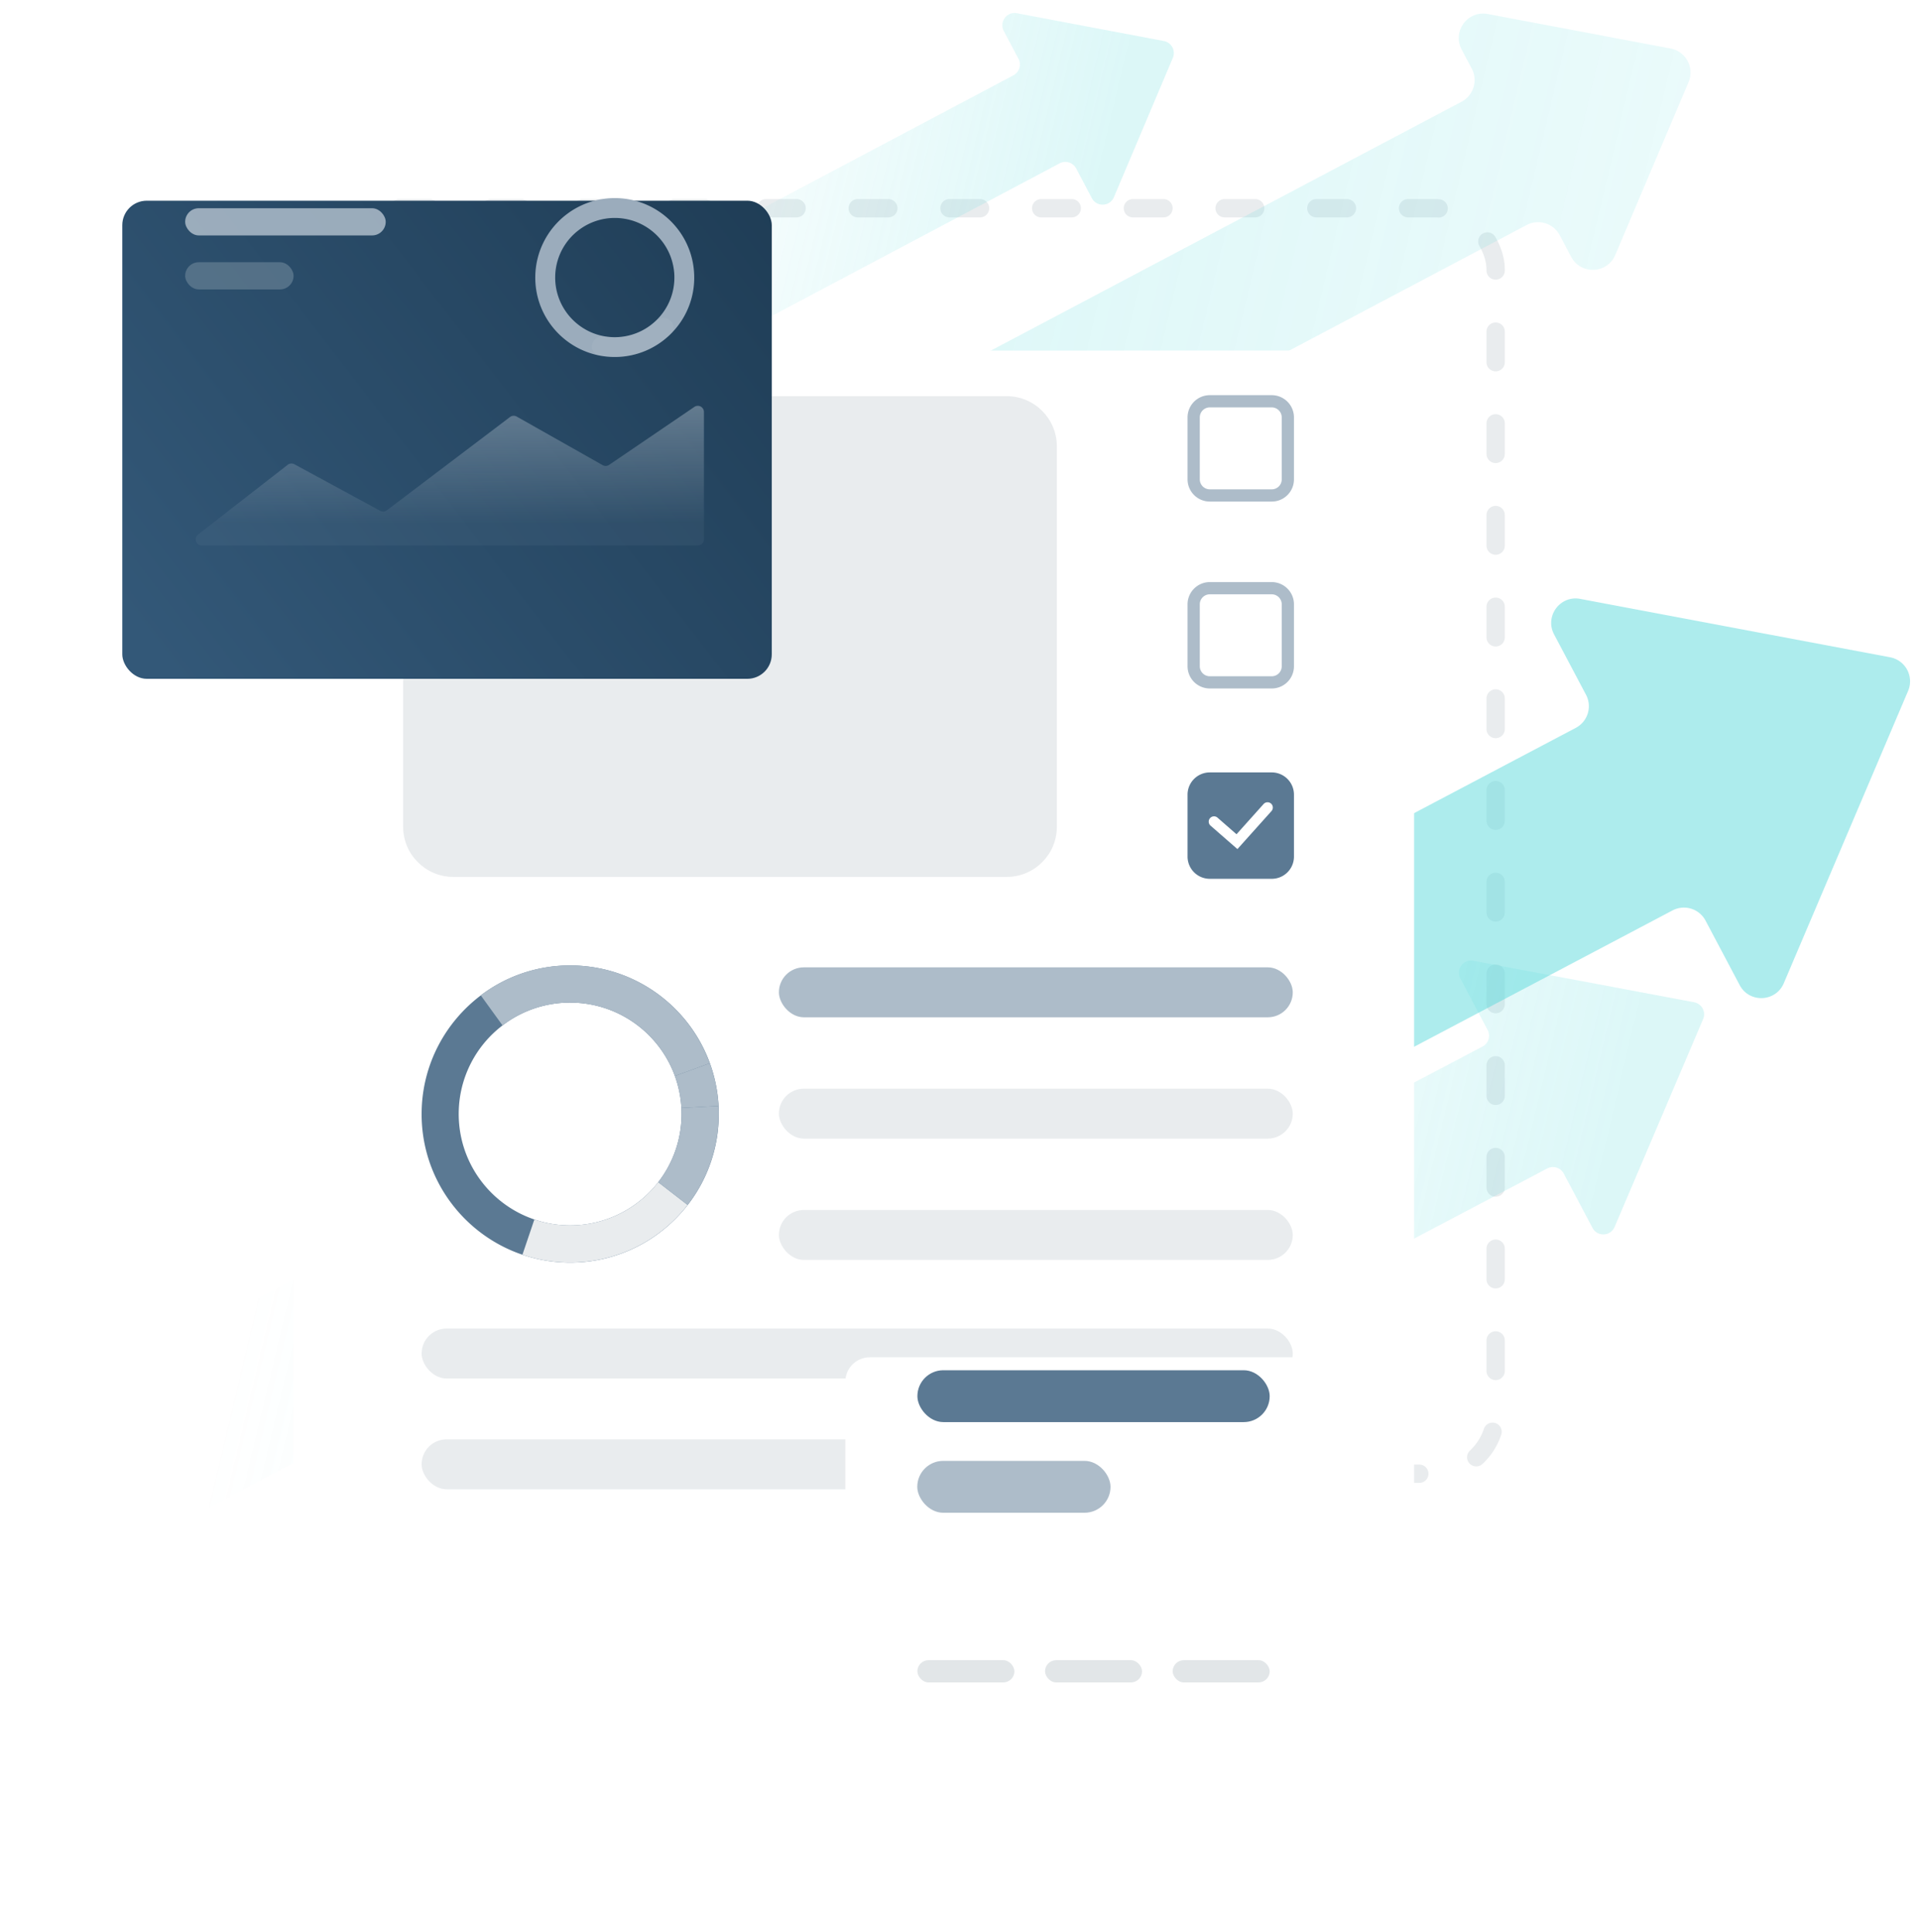 <?xml version="1.0" encoding="utf-8"?>
<svg width="314" height="316" fill="none" xmlns="http://www.w3.org/2000/svg"><rect x="55.276" y="34.06" width="189.325" height="206.991" rx="10" stroke="#E9ECEE" stroke-width="3" stroke-linecap="round" stroke-linejoin="round" stroke-dasharray="5 10"/><path d="M183.784 189.314l20.063-47.133-50.03-9.401 8.619 16.271-141.049 74.278 12.466 23.411 140.993-74.278 8.938 16.852z" fill="url(#paint0_linear)"/><path d="M260.446 200.843c.788 1.487 2.948 1.396 3.607-.153l14.482-34.004a2 2 0 00-1.47-2.749l-36.105-6.79c-1.647-.31-2.922 1.422-2.137 2.902l4.465 8.422a1.999 1.999 0 01-.835 2.706l-116.629 61.418a2 2 0 00-.834 2.71l8.747 16.417a2 2 0 002.697.829l116.602-61.43a1.999 1.999 0 012.699.833l4.711 8.889z" fill="url(#paint1_linear)"/><path d="M256.946 42.008c1.574 2.98 5.903 2.797 7.219-.307l11.987-28.274a4 4 0 00-2.941-5.492l-29.893-5.643c-3.291-.622-5.843 2.835-4.28 5.797l1.659 3.144a4 4 0 01-1.668 5.403l-113.925 60.24a4 4 0 00-1.664 5.41l6.946 13.097a4 4 0 005.404 1.662l113.882-60.24a4 4 0 015.407 1.668l1.867 3.535z" fill="url(#paint2_linear)"/><path d="M178.558 32.407c.787 1.493 2.954 1.4 3.612-.153l9.643-22.798a2 2 0 00-1.47-2.744l-24.047-4.55c-1.645-.311-2.922 1.416-2.141 2.898l2.405 4.564a2 2 0 01-.833 2.7L83.119 56.108a2 2 0 00-.83 2.703l5.745 10.85a2 2 0 002.704.83l82.557-43.772a2 2 0 012.706.835l2.557 4.852z" fill="url(#paint3_linear)"/><path opacity=".5" d="M284.508 161.127c1.575 2.976 5.899 2.793 7.217-.306l20.33-47.816a4 4 0 00-2.94-5.496l-50.686-9.55c-3.292-.62-5.843 2.84-4.276 5.802l5.228 9.882a4 4 0 01-1.67 5.408L85.149 210.073a4 4 0 00-1.666 5.416l12.125 22.797a4 4 0 005.398 1.66l172.52-91.031a4 4 0 015.402 1.667l5.58 10.545z" fill="#5CDBDD"/><g filter="url(#filter0_d)"><rect x="48.013" y="47.339" width="183.252" height="221.028" rx="4" fill="#fff"/></g><path d="M85.45 205.234a24.407 24.407 0 007.484 1.279c7.93.103 15.012-3.602 19.528-9.415a24.172 24.172 0 005.085-14.566c.01-.542 0-1.092-.028-1.624a24.412 24.412 0 00-1.418-6.989c-3.35-9.229-12.139-15.863-22.533-16.003a24.127 24.127 0 00-14.928 4.889c-5.795 4.377-9.583 11.282-9.686 19.101-.149 10.797 6.784 20.044 16.497 23.328zm-10.43-23.262a18.177 18.177 0 017.165-14.249 18.128 18.128 0 0111.29-3.733c7.791.103 14.378 5.077 16.897 12v.01a18.273 18.273 0 011.092 6.448 18.17 18.17 0 01-3.816 10.917 18.197 18.197 0 01-14.64 7.064 17.915 17.915 0 01-5.607-.961c-7.278-2.454-12.484-9.387-12.382-17.496z" fill="#5B7993"/><path d="M107.648 193.365l4.805 3.723c-4.507 5.813-11.598 9.518-19.529 9.415a24.168 24.168 0 01-7.483-1.278l1.95-5.758c1.764.598 3.649.933 5.608.952a18.142 18.142 0 0014.649-7.054z" fill="#E9ECEE"/><path d="M111.436 181.225l6.074-.327c.028.542.037 1.083.028 1.633a24.21 24.21 0 01-5.085 14.567l-4.805-3.724a18.17 18.17 0 003.816-10.917c0-.42-.009-.831-.028-1.232z" fill="#ADBCC9"/><path d="M111.436 181.225a18.252 18.252 0 00-1.063-5.226v-.009l5.719-2.081a24.078 24.078 0 011.418 6.989l-6.074.327z" fill="#ADBCC9"/><path d="M78.62 162.796a24.14 24.14 0 0114.929-4.89c10.394.131 19.183 6.774 22.533 16.003l-5.711 2.09v-.009c-2.509-6.915-9.097-11.897-16.897-12a18.172 18.172 0 00-11.29 3.732l-3.564-4.926z" fill="#ADBCC9"/><path opacity=".1" d="M164.638 143.433H74.133c-4.525 0-8.201-3.676-8.201-8.202v-62.23c0-4.526 3.676-8.202 8.201-8.202h90.505c4.525 0 8.201 3.676 8.201 8.202v62.23c.01 4.526-3.676 8.202-8.201 8.202z" fill="#1F3D56"/><path d="M207.978 143.744h-10.124a3.638 3.638 0 01-3.639-3.639v-10.124a3.638 3.638 0 013.639-3.64h10.124a3.638 3.638 0 013.639 3.64v10.124a3.632 3.632 0 01-3.639 3.639z" fill="#5B7993"/><path d="M207.978 111.613h-10.124a2.638 2.638 0 01-2.639-2.639V98.85a2.638 2.638 0 012.639-2.64h10.124a2.638 2.638 0 012.639 2.64v10.124a2.632 2.632 0 01-2.639 2.639zM207.978 81.038h-10.124a2.638 2.638 0 01-2.639-2.64V68.275a2.638 2.638 0 012.639-2.639h10.124a2.638 2.638 0 012.639 2.64v10.124a2.632 2.632 0 01-2.639 2.639z" stroke="#ADBCC9" stroke-width="2"/><path d="M202.37 138.882l-4.395-3.835a.86.86 0 01-.084-1.222.86.86 0 011.223-.084l3.107 2.715 4.431-4.946a.87.87 0 011.223-.065.869.869 0 01.065 1.222l-5.57 6.215z" fill="#fff"/><g filter="url(#filter1_d)"><rect x="20" y="22.828" width="106.216" height="78.203" rx="4" fill="url(#paint4_linear)"/></g><rect opacity=".4" x="127.383" y="158.224" width="84.039" height="8.17" rx="4.085" fill="#335878"/><rect opacity=".1" x="127.383" y="178.067" width="84.039" height="8.17" rx="4.085" fill="#1F3D56"/><rect opacity=".1" x="127.383" y="197.91" width="84.039" height="8.17" rx="4.085" fill="#1F3D56"/><rect opacity=".1" x="68.952" y="217.305" width="142.471" height="8.17" rx="4.085" fill="#1F3D56"/><rect opacity=".1" x="68.952" y="235.424" width="142.471" height="8.17" rx="4.085" fill="#1F3D56"/><rect opacity=".8" x="30.282" y="34.06" width="32.799" height="4.447" rx="2.224" fill="#B7C4D0"/><rect opacity=".8" x="30.282" y="42.892" width="17.731" height="4.447" rx="2.224" fill="#5E798F"/><path d="M96.367 57.71c1.26.429 2.603.662 4.003.68 4.236.057 8.033-1.93 10.45-5.038a12.883 12.883 0 002.715-7.792c0-.289 0-.578-.019-.867a12.999 12.999 0 00-.755-3.733c-1.792-4.936-6.494-8.491-12.055-8.557a12.975 12.975 0 00-7.987 2.613 13.002 13.002 0 00-5.178 10.218c-.075 5.776 3.639 10.721 8.826 12.476zm-5.57-12.439a9.723 9.723 0 013.835-7.623 9.705 9.705 0 016.037-1.997c4.169.056 7.685 2.713 9.039 6.415a.029.029 0 01.002.01l.001.008a9.87 9.87 0 01.568 2.795c.009.215.018.43.009.653a9.665 9.665 0 01-2.043 5.842 9.746 9.746 0 01-10.833 3.266c-3.89-1.325-6.671-5.04-6.615-9.369z" fill="#9BACBC"/><path opacity=".1" d="M107.146 52.562c.661-.61 1.676-.751 2.386-.2.712.551.847 1.584.211 2.221a12.968 12.968 0 01-9.372 3.817 13.093 13.093 0 01-2.427-.26c-.882-.179-1.34-1.114-1.051-1.967.287-.847 1.207-1.288 2.09-1.147.468.075.946.118 1.435.127a9.754 9.754 0 006.728-2.59z" fill="#C9D3DB"/><path opacity=".481" d="M33.007 89.22c-.952 0-1.365-1.206-.614-1.79l14.66-11.405a1 1 0 011.09-.09l14.04 7.62a1 1 0 001.08-.082L83.407 68.21a1 1 0 011.096-.073l14.058 7.946a1 1 0 001.055-.044l13.944-9.486a1 1 0 011.562.826v20.84a1 1 0 01-1 1H33.007z" fill="url(#paint5_linear)"/><g filter="url(#filter2_d)"><rect x="138.247" y="212.006" width="81.183" height="73.242" rx="4" fill="#fff"/></g><rect opacity=".8" x="150.032" y="224.125" width="57.614" height="8.483" rx="4.242" fill="#335878"/><rect opacity=".4" x="150.011" y="238.951" width="31.605" height="8.483" rx="4.242" fill="#335878"/><rect x="150.032" y="271.551" width="15.866" height="3.636" rx="1.818" fill="#E2E6E8"/><rect x="191.78" y="271.551" width="15.866" height="3.636" rx="1.818" fill="#E2E6E8"/><rect x="170.905" y="271.551" width="15.866" height="3.636" rx="1.818" fill="#E2E6E8"/><defs><linearGradient id="paint0_linear" x1="375.768" y1="162.113" x2="70.27" y2="89.437" gradientUnits="userSpaceOnUse"><stop offset=".589" stop-color="#5CDBDD" stop-opacity=".21"/><stop offset="1" stop-color="#5CDBDD" stop-opacity="0"/></linearGradient><linearGradient id="paint1_linear" x1="425.995" y1="181.372" x2="165.697" y2="119.449" gradientUnits="userSpaceOnUse"><stop offset=".589" stop-color="#5CDBDD" stop-opacity=".21"/><stop offset="1" stop-color="#5CDBDD" stop-opacity="0"/></linearGradient><linearGradient id="paint2_linear" x1="425.574" y1="26.019" x2="163.385" y2="-36.101" gradientUnits="userSpaceOnUse"><stop stop-color="#5CDBDD" stop-opacity=".03"/><stop offset="1" stop-color="#5CDBDD" stop-opacity=".21"/></linearGradient><linearGradient id="paint3_linear" x1="297.768" y1="19.419" x2="111.079" y2="-24.711" gradientUnits="userSpaceOnUse"><stop offset=".589" stop-color="#5CDBDD" stop-opacity=".21"/><stop offset="1" stop-color="#5CDBDD" stop-opacity="0"/></linearGradient><linearGradient id="paint4_linear" x1="126.216" y1="22.828" x2="26.983" y2="99.228" gradientUnits="userSpaceOnUse"><stop stop-color="#1F3D56"/><stop offset="1" stop-color="#335878"/></linearGradient><linearGradient id="paint5_linear" x1="72.626" y1="65.208" x2="72.626" y2="85.681" gradientUnits="userSpaceOnUse"><stop offset=".002" stop-color="#ADBCC9"/><stop offset="1" stop-color="#ADBCC9" stop-opacity=".13"/></linearGradient><filter id="filter0_d" x="28.013" y="37.339" width="223.252" height="261.028" filterUnits="userSpaceOnUse" color-interpolation-filters="sRGB"><feFlood flood-opacity="0" result="BackgroundImageFix"/><feColorMatrix in="SourceAlpha" values="0 0 0 0 0 0 0 0 0 0 0 0 0 0 0 0 0 0 127 0"/><feOffset dy="10"/><feGaussianBlur stdDeviation="10"/><feColorMatrix values="0 0 0 0 0.122 0 0 0 0 0.237 0 0 0 0 0.338 0 0 0 0.12 0"/><feBlend in2="BackgroundImageFix" result="effect1_dropShadow"/><feBlend in="SourceGraphic" in2="effect1_dropShadow" result="shape"/></filter><filter id="filter1_d" x="0" y="12.828" width="146.216" height="118.203" filterUnits="userSpaceOnUse" color-interpolation-filters="sRGB"><feFlood flood-opacity="0" result="BackgroundImageFix"/><feColorMatrix in="SourceAlpha" values="0 0 0 0 0 0 0 0 0 0 0 0 0 0 0 0 0 0 127 0"/><feOffset dy="10"/><feGaussianBlur stdDeviation="10"/><feColorMatrix values="0 0 0 0 0.122 0 0 0 0 0.237 0 0 0 0 0.338 0 0 0 0.12 0"/><feBlend in2="BackgroundImageFix" result="effect1_dropShadow"/><feBlend in="SourceGraphic" in2="effect1_dropShadow" result="shape"/></filter><filter id="filter2_d" x="118.247" y="202.006" width="121.183" height="113.241" filterUnits="userSpaceOnUse" color-interpolation-filters="sRGB"><feFlood flood-opacity="0" result="BackgroundImageFix"/><feColorMatrix in="SourceAlpha" values="0 0 0 0 0 0 0 0 0 0 0 0 0 0 0 0 0 0 127 0"/><feOffset dy="10"/><feGaussianBlur stdDeviation="10"/><feColorMatrix values="0 0 0 0 0.122 0 0 0 0 0.237 0 0 0 0 0.338 0 0 0 0.12 0"/><feBlend in2="BackgroundImageFix" result="effect1_dropShadow"/><feBlend in="SourceGraphic" in2="effect1_dropShadow" result="shape"/></filter></defs></svg>